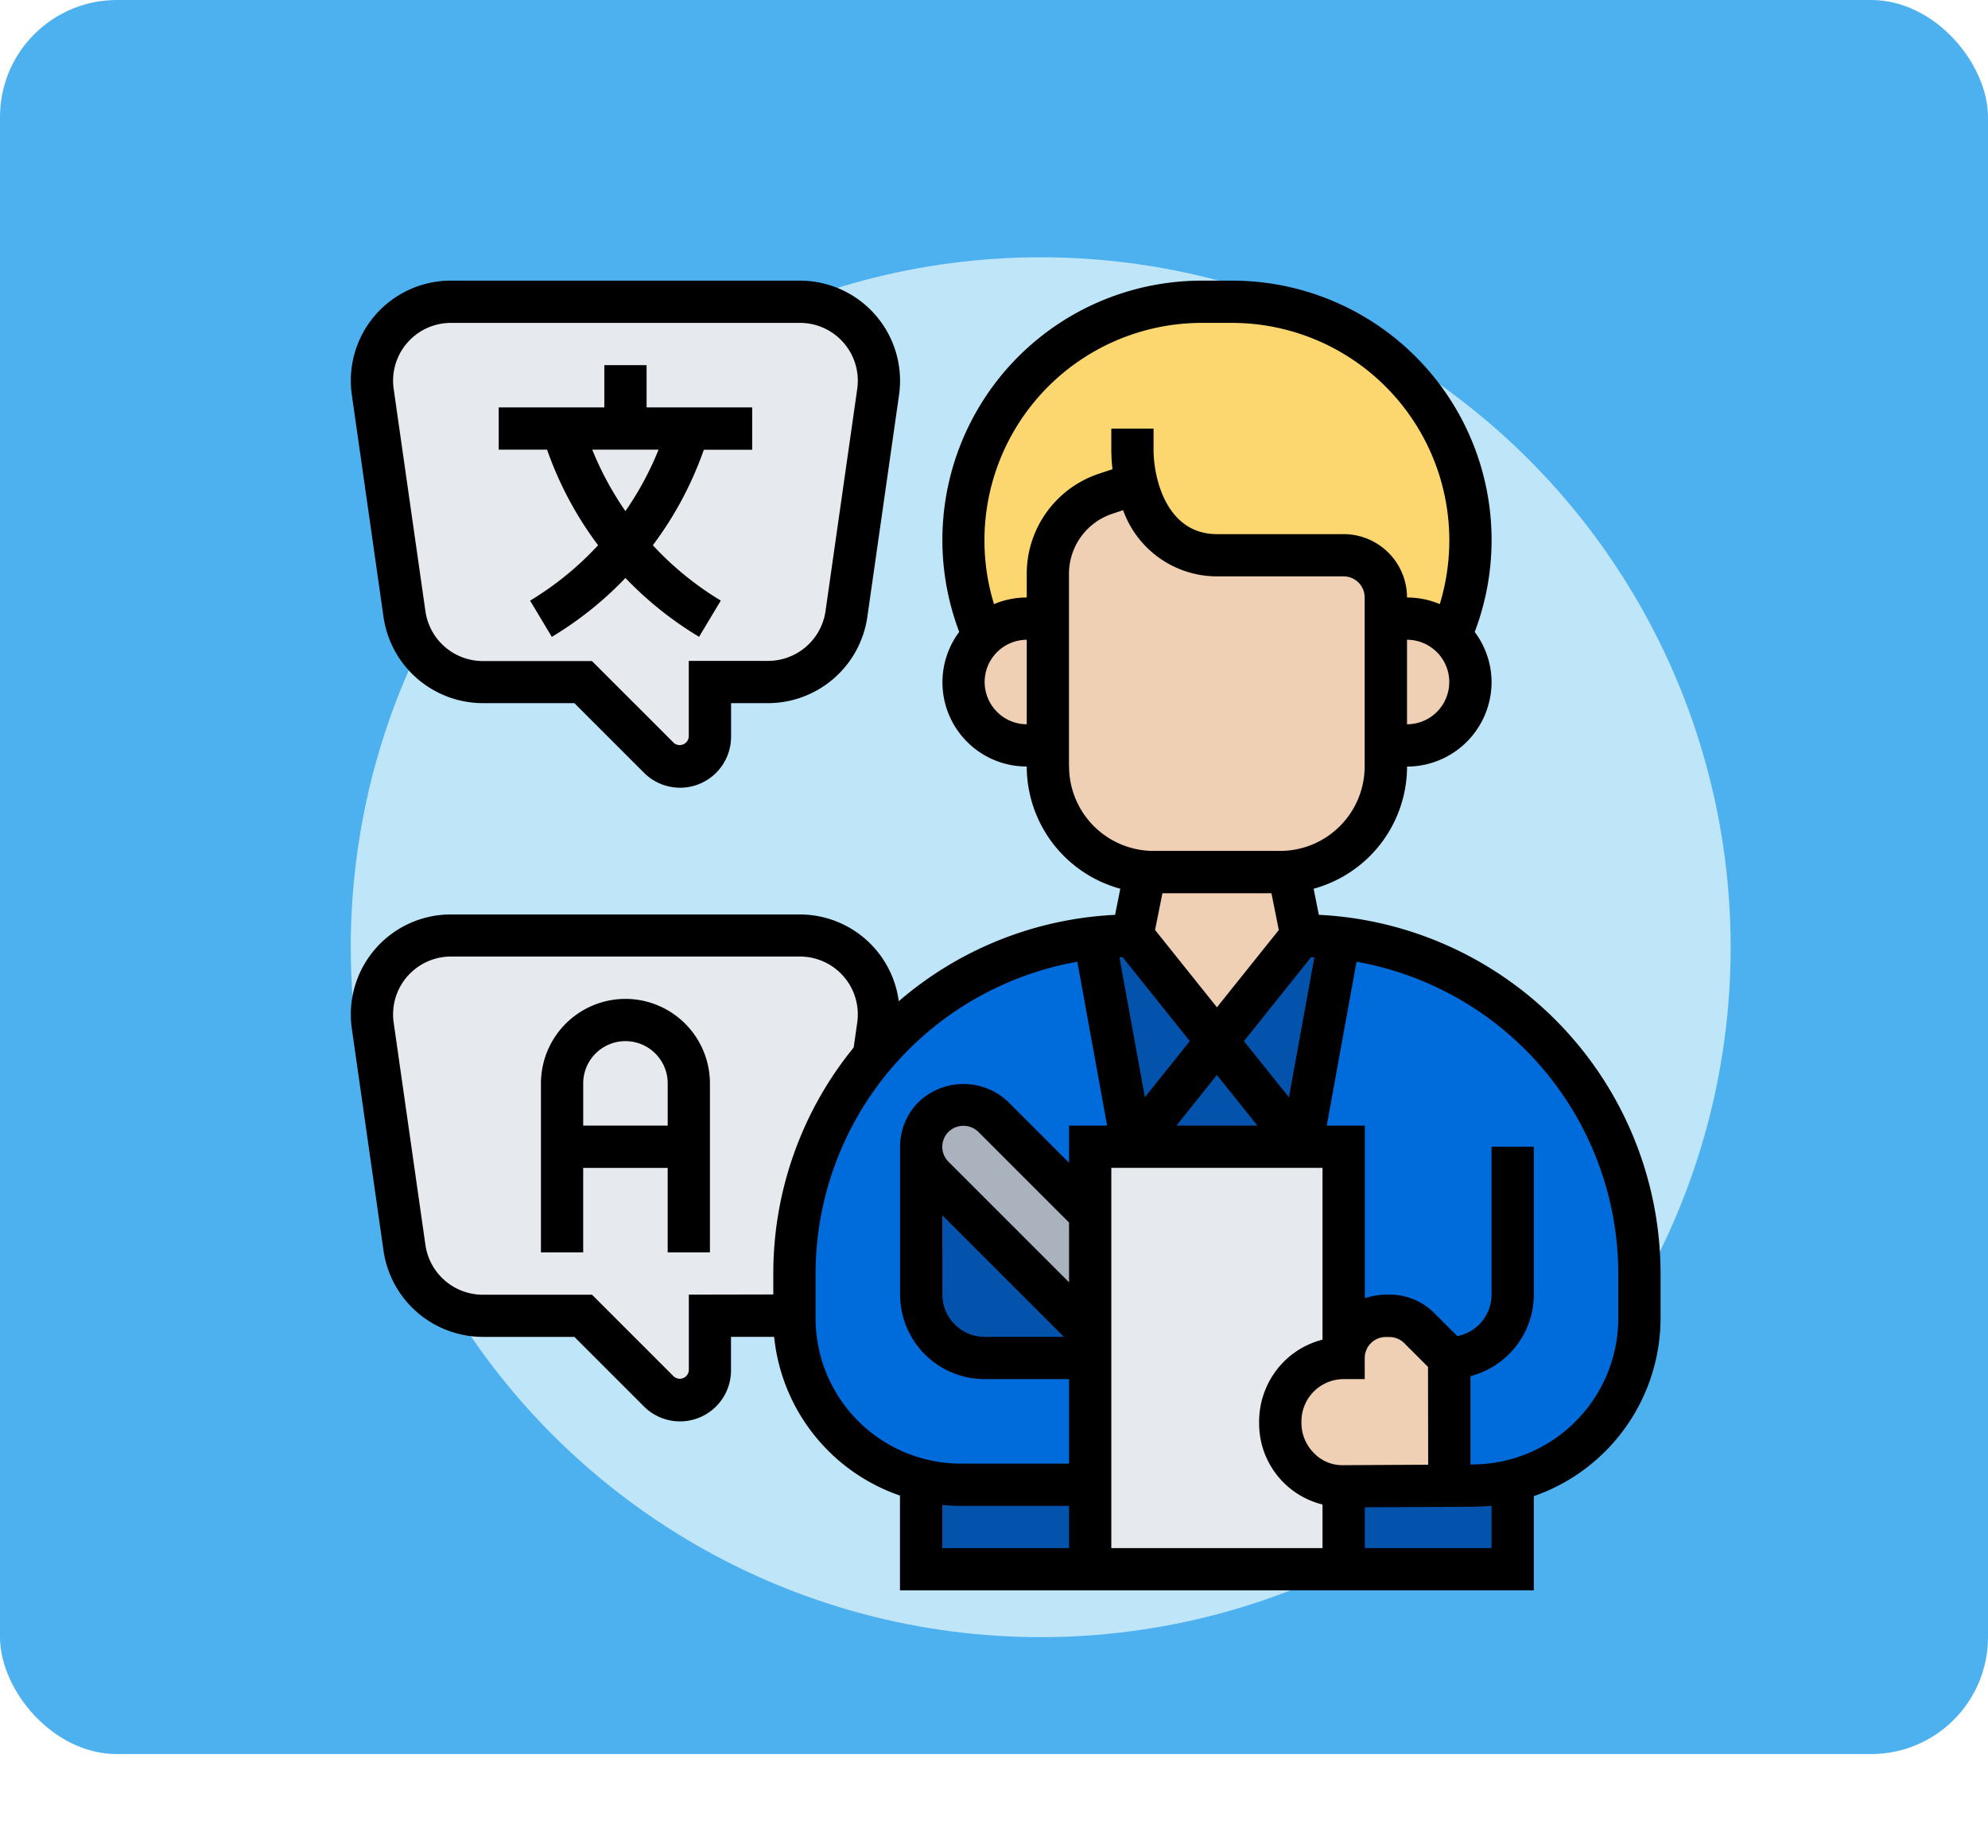 <svg xmlns="http://www.w3.org/2000/svg" xmlns:xlink="http://www.w3.org/1999/xlink" width="85" height="79" viewBox="0 0 85 79">
  <defs>
    <filter id="Elipse_7683" x="6" y="2" width="77" height="77" filterUnits="userSpaceOnUse">
      <feOffset dy="3" input="SourceAlpha"/>
      <feGaussianBlur stdDeviation="3" result="blur"/>
      <feFlood flood-opacity="0.161"/>
      <feComposite operator="in" in2="blur"/>
      <feComposite in="SourceGraphic"/>
    </filter>
  </defs>
  <g id="Grupo_1006100" data-name="Grupo 1006100" transform="translate(-180 -845)">
    <rect id="Rectángulo_345654" data-name="Rectángulo 345654" width="85" height="75" rx="5" transform="translate(180 845)" fill="#4db1f0"/>
    <g id="Grupo_1003781" data-name="Grupo 1003781" transform="translate(195.197 853.281)">
      <g transform="matrix(1, 0, 0, 1, -15.2, -8.28)" filter="url(#Elipse_7683)">
        <circle id="Elipse_7683-2" data-name="Elipse 7683" cx="29.5" cy="29.5" r="29.5" transform="translate(15 8)" fill="#bfe5f9"/>
      </g>
    </g>
    <g id="interprete" transform="translate(194 856)">
      <g id="Grupo_1014243" data-name="Grupo 1014243" transform="translate(1.903 1.903)">
        <g id="Grupo_1014225" data-name="Grupo 1014225" transform="translate(41.548 50.4)">
          <path id="Trazado_730207" data-name="Trazado 730207" d="M55.226,57.8v3.794H48v-3.55l4.516-.018,1.012-.009A6.58,6.58,0,0,0,55.226,57.8Z" transform="translate(-48 -57.8)" fill="#0353ad"/>
        </g>
        <g id="Grupo_1014226" data-name="Grupo 1014226" transform="translate(39.742 27.187)">
          <path id="Trazado_730208" data-name="Trazado 730208" d="M49.613,48.268a1.82,1.82,0,0,0-1.806,1.806V41.042H46L47.626,32.1A14.431,14.431,0,0,1,60.452,46.461v1.915a7.142,7.142,0,0,1-5.419,6.937,6.58,6.58,0,0,1-1.7.217l-1.012.009V50.074L51.049,48.8a1.812,1.812,0,0,0-1.283-.533Z" transform="translate(-46 -32.1)" fill="#006bda"/>
        </g>
        <g id="Grupo_1014227" data-name="Grupo 1014227" transform="translate(32.516 31.613)">
          <path id="Trazado_730209" data-name="Trazado 730209" d="M41.613,37l3.613,4.516H38Z" transform="translate(-38 -37)" fill="#0353ad"/>
        </g>
        <g id="Grupo_1014228" data-name="Grupo 1014228" transform="translate(23.484 50.373)">
          <path id="Trazado_730210" data-name="Trazado 730210" d="M35.226,57.978v3.613H28V57.77a7,7,0,0,0,1.7.208Z" transform="translate(-28 -57.77)" fill="#0353ad"/>
        </g>
        <g id="Grupo_1014229" data-name="Grupo 1014229" transform="translate(23.484 36.129)">
          <path id="Trazado_730211" data-name="Trazado 730211" d="M35.226,49.975v1.057H30.71A2.706,2.706,0,0,1,28,48.323V42a1.776,1.776,0,0,0,.533,1.274Z" transform="translate(-28 -42)" fill="#0353ad"/>
        </g>
        <g id="Grupo_1014230" data-name="Grupo 1014230" transform="translate(18.065 27.187)">
          <path id="Trazado_730212" data-name="Trazado 730212" d="M27.419,55.286A7.121,7.121,0,0,1,22,48.376V46.461a14.366,14.366,0,0,1,3.4-9.3c-.009-.009,0-.009,0-.009a14.426,14.426,0,0,1,9.43-5.049l1.626,8.942H34.645v2.863L30.5,39.768a1.806,1.806,0,0,0-3.08,1.274v6.323a2.706,2.706,0,0,0,2.71,2.71h4.516v5.419H29.117a7,7,0,0,1-1.7-.208Z" transform="translate(-22 -32.1)" fill="#006bda"/>
        </g>
        <g id="Grupo_1014231" data-name="Grupo 1014231" transform="translate(36.129 27.097)">
          <path id="Trazado_730213" data-name="Trazado 730213" d="M47.239,32.09l-1.626,8.942L42,36.516,45.613,32A13.793,13.793,0,0,1,47.239,32.09Z" transform="translate(-42 -32)" fill="#0353ad"/>
        </g>
        <g id="Grupo_1014232" data-name="Grupo 1014232" transform="translate(30.89 27.097)">
          <path id="Trazado_730214" data-name="Trazado 730214" d="M37.826,32l3.613,4.516-3.613,4.516L36.2,32.09A13.793,13.793,0,0,1,37.826,32Z" transform="translate(-36.2 -32)" fill="#0353ad"/>
        </g>
        <g id="Grupo_1014233" data-name="Grupo 1014233" transform="translate(0 0)">
          <path id="Trazado_730215" data-name="Trazado 730215" d="M20.308,2H5.369A3.361,3.361,0,0,0,2,5.369a2.778,2.778,0,0,0,.036.479l1.355,9.511a3.376,3.376,0,0,0,3.342,2.9h4.3L14.275,21.5a1.277,1.277,0,0,0,2.177-.9V18.258h2.493a3.376,3.376,0,0,0,3.342-2.9l1.355-9.511a2.778,2.778,0,0,0,.036-.479A3.369,3.369,0,0,0,20.308,2Z" transform="translate(-2 -2)" fill="#e6e9ed"/>
        </g>
        <g id="Grupo_1014234" data-name="Grupo 1014234" transform="translate(0 27.097)">
          <path id="Trazado_730216" data-name="Trazado 730216" d="M11.032,48.258h-4.3a3.376,3.376,0,0,1-3.342-2.9L2.036,35.848A2.778,2.778,0,0,1,2,35.369,3.361,3.361,0,0,1,5.369,32H20.308a3.369,3.369,0,0,1,3.369,3.369,2.778,2.778,0,0,1-.036.479l-.181,1.292s-.009,0,0,.009a14.366,14.366,0,0,0-3.4,9.3v1.806H16.452V50.6a1.277,1.277,0,0,1-2.177.9Z" transform="translate(-2 -32)" fill="#e6e9ed"/>
        </g>
        <g id="Grupo_1014235" data-name="Grupo 1014235" transform="translate(23.484 34.323)">
          <path id="Trazado_730217" data-name="Trazado 730217" d="M35.226,44.67v5.112l-6.693-6.7a1.8,1.8,0,1,1,2.547-2.547Z" transform="translate(-28 -40)" fill="#aab2bd"/>
        </g>
        <g id="Grupo_1014236" data-name="Grupo 1014236" transform="translate(30.71 36.129)">
          <path id="Trazado_730218" data-name="Trazado 730218" d="M46.839,56.515v3.55H36V42H46.839v9.032a2.714,2.714,0,0,0-2.71,2.719v.072A2.7,2.7,0,0,0,46.839,56.515Z" transform="translate(-36 -42)" fill="#e6e9ed"/>
        </g>
        <g id="Grupo_1014237" data-name="Grupo 1014237" transform="translate(25.29)">
          <path id="Trazado_730219" data-name="Trazado 730219" d="M37.406,9.768l-1.319.443a3.6,3.6,0,0,0-2.475,3.423v1.915h-.9a2.717,2.717,0,0,0-1.861.741A10.212,10.212,0,0,1,40.215,2h1.246a10.212,10.212,0,0,1,9.366,14.289,2.717,2.717,0,0,0-1.861-.741h-.9v-.9a1.812,1.812,0,0,0-1.806-1.806H40.839C38.8,12.839,37.786,11.3,37.406,9.768Z" transform="translate(-30 -2)" fill="#fcd770"/>
        </g>
        <g id="Grupo_1014238" data-name="Grupo 1014238" transform="translate(32.516 24.369)">
          <path id="Trazado_730220" data-name="Trazado 730220" d="M44.684,28.98l.542,2.728-3.613,4.516L38,31.708l.542-2.728c.117.009.235.018.361.018h5.419C44.449,29,44.566,28.989,44.684,28.98Z" transform="translate(-38 -28.98)" fill="#f0d0b4"/>
        </g>
        <g id="Grupo_1014239" data-name="Grupo 1014239" transform="translate(43.355 13.548)">
          <path id="Trazado_730221" data-name="Trazado 730221" d="M52.818,17.795A2.708,2.708,0,0,1,50.9,22.419H50V17h.9a2.717,2.717,0,0,1,1.861.741l.054.054Z" transform="translate(-50 -17)" fill="#f0d0b4"/>
        </g>
        <g id="Grupo_1014240" data-name="Grupo 1014240" transform="translate(25.29 13.548)">
          <path id="Trazado_730222" data-name="Trazado 730222" d="M33.613,17v5.419h-.9a2.71,2.71,0,0,1,0-5.419Z" transform="translate(-30 -17)" fill="#f0d0b4"/>
        </g>
        <g id="Grupo_1014241" data-name="Grupo 1014241" transform="translate(28.903 7.768)">
          <path id="Trazado_730223" data-name="Trazado 730223" d="M48.452,16.381V22.7A4.518,4.518,0,0,1,44.3,27.2c-.117.009-.235.018-.361.018H38.516c-.126,0-.244-.009-.361-.018A4.518,4.518,0,0,1,34,22.7V14.466a3.6,3.6,0,0,1,2.475-3.423l1.319-.443c.379,1.535,1.391,3.071,3.432,3.071h5.419a1.812,1.812,0,0,1,1.806,1.806Z" transform="translate(-34 -10.6)" fill="#f0d0b4"/>
        </g>
        <g id="Grupo_1014242" data-name="Grupo 1014242" transform="translate(38.839 43.355)">
          <path id="Trazado_730224" data-name="Trazado 730224" d="M47.71,57.289A2.7,2.7,0,0,1,45,54.6v-.072a2.714,2.714,0,0,1,2.71-2.719A1.82,1.82,0,0,1,49.516,50h.154a1.812,1.812,0,0,1,1.283.533l1.274,1.274v5.465Z" transform="translate(-45 -50)" fill="#f0d0b4"/>
        </g>
      </g>
      <g id="Grupo_1014244" data-name="Grupo 1014244" transform="translate(1 1)">
        <path id="Trazado_730225" data-name="Trazado 730225" d="M13.613,35A3.617,3.617,0,0,0,10,38.613v7.226h1.806V42.226h3.613v3.613h1.806V38.613A3.617,3.617,0,0,0,13.613,35Zm-1.806,5.419V38.613a1.806,1.806,0,1,1,3.613,0v1.806Z" transform="translate(-1.871 -4.29)"/>
        <path id="Trazado_730226" data-name="Trazado 730226" d="M12.249,12.7a13.33,13.33,0,0,1-2.907,2.369l.929,1.549A15.113,15.113,0,0,0,13.419,14.1a15.137,15.137,0,0,0,3.148,2.515l.929-1.549A13.287,13.287,0,0,1,14.59,12.7a15.112,15.112,0,0,0,2.18-4.083h2.068V6.806H14.323V5H12.516V6.806H8V8.613h2.068A15.111,15.111,0,0,0,12.249,12.7Zm1.171-1.456A13.36,13.36,0,0,1,12,8.613h2.835A13.31,13.31,0,0,1,13.419,11.239Z" transform="translate(-1.677 -1.387)"/>
        <path id="Trazado_730227" data-name="Trazado 730227" d="M2.4,15.393a4.3,4.3,0,0,0,4.233,3.672h3.926l2.974,2.974A2.18,2.18,0,0,0,17.258,20.5V19.065h1.591a4.3,4.3,0,0,0,4.233-3.672l1.359-9.512a4.377,4.377,0,0,0,.042-.605A4.281,4.281,0,0,0,20.208,1H5.276A4.274,4.274,0,0,0,1.043,5.881ZM5.276,2.806H20.207a2.473,2.473,0,0,1,2.47,2.469,2.517,2.517,0,0,1-.024.35l-1.358,9.512a2.483,2.483,0,0,1-2.446,2.121h-3.4V20.5a.388.388,0,0,1-.639.265l-3.5-3.5H6.635A2.482,2.482,0,0,1,4.19,15.137L2.832,5.626a2.389,2.389,0,0,1-.025-.35A2.473,2.473,0,0,1,5.276,2.806Z" transform="translate(-1 -1)"/>
        <path id="Trazado_730229" data-name="Trazado 730229" d="M42.389,28.115,42.166,27a5.425,5.425,0,0,0,3.995-5.223,3.617,3.617,0,0,0,3.613-3.613,3.58,3.58,0,0,0-.72-2.142A11.089,11.089,0,0,0,38.653,1h-1.24a11.088,11.088,0,0,0-10.4,15.018A3.6,3.6,0,0,0,29.9,21.774,5.425,5.425,0,0,0,33.9,27l-.223,1.117a15.282,15.282,0,0,0-9.249,3.693A4.27,4.27,0,0,0,20.208,28.1H5.276a4.274,4.274,0,0,0-4.233,4.881L2.4,42.489a4.3,4.3,0,0,0,4.233,3.673h3.926l2.974,2.974a2.18,2.18,0,0,0,3.722-1.542V46.161H19.1a8.031,8.031,0,0,0,5.38,6.786V57h27.1V52.972A8.072,8.072,0,0,0,57,45.371V43.452A15.374,15.374,0,0,0,42.389,28.115Zm4.675,23.513-3.615.019a1.682,1.682,0,0,1-1.275-.523,1.828,1.828,0,0,1-.529-1.342,1.807,1.807,0,0,1,1.806-1.814h.9v-.9a.9.9,0,0,1,.9-.9h.154a.9.9,0,0,1,.639.265l1.013,1.013Zm-15.355-7.8-5.155-5.155a.9.9,0,0,1,0-1.277.916.916,0,0,1,1.277,0l3.878,3.878ZM26.29,40.961l5.2,5.2H28.1a1.808,1.808,0,0,1-1.806-1.806ZM40.363,27.194l.314,1.571L38.032,32.07l-2.645-3.306.314-1.571ZM34,29.924l2.873,3.592-1.922,2.4-1.088-5.987Zm4.03,5.038,1.733,2.167H36.3Zm4.516,3.973v7.346a3.584,3.584,0,0,0-1.651.938,3.647,3.647,0,0,0-1.059,2.633,3.565,3.565,0,0,0,2.71,3.477v1.865H33.516V38.935Zm-3.359-5.419,2.873-3.592.138.007-1.088,5.987Zm6.972-13.548V16.355a1.806,1.806,0,1,1,0,3.613ZM28.1,18.161A1.808,1.808,0,0,1,29.9,16.355v3.613A1.808,1.808,0,0,1,28.1,18.161ZM29.9,13.539v1.009a3.59,3.59,0,0,0-1.4.283A9.3,9.3,0,0,1,37.412,2.806h1.24A9.3,9.3,0,0,1,47.56,14.83a3.606,3.606,0,0,0-1.4-.282,2.713,2.713,0,0,0-2.71-2.71H38.032c-2.143,0-2.71-2.364-2.71-3.613v-.9H33.516v.9a7,7,0,0,0,.051.837l-.575.191A4.512,4.512,0,0,0,29.9,13.539Zm1.806,8.235V13.539a2.706,2.706,0,0,1,1.853-2.571l.461-.154a4.266,4.266,0,0,0,4.009,2.83h5.419a.9.9,0,0,1,.9.9v7.226a3.617,3.617,0,0,1-3.613,3.613H35.323a3.617,3.617,0,0,1-3.613-3.613ZM15.452,44.355v3.239a.388.388,0,0,1-.639.265l-3.5-3.5H6.635A2.482,2.482,0,0,1,4.19,42.234L2.832,32.723a2.389,2.389,0,0,1-.025-.35A2.473,2.473,0,0,1,5.276,29.9H20.207a2.473,2.473,0,0,1,2.47,2.469,2.517,2.517,0,0,1-.024.35l-.153,1.07a15.278,15.278,0,0,0-3.436,9.659v.9Zm5.419,1.016V43.452a13.561,13.561,0,0,1,11.192-13.33l1.274,7.007H31.71v1.588l-2.6-2.6a2.773,2.773,0,0,0-3.831,0,2.69,2.69,0,0,0-.794,1.916v6.323A3.617,3.617,0,0,0,28.1,47.968H31.71v3.613H27.081a6.217,6.217,0,0,1-6.21-6.21Zm5.419,7.976c.26.025.524.04.79.04H31.71v1.806H26.29Zm23.484,1.846H44.355V53.448l4.634-.024c.266,0,.527-.017.786-.044Zm5.419-9.823a6.261,6.261,0,0,1-6.215,6.247h-.107V47.839a3.61,3.61,0,0,0,2.71-3.485V38.032H49.774v6.323a1.809,1.809,0,0,1-1.465,1.774l-.98-.98a2.69,2.69,0,0,0-1.917-.794h-.154a2.7,2.7,0,0,0-.9.158V37.129H42.727L44,30.122a13.561,13.561,0,0,1,11.193,13.33Z" transform="translate(-1 -1)"/>
      </g>
    </g>
  </g>
</svg>
